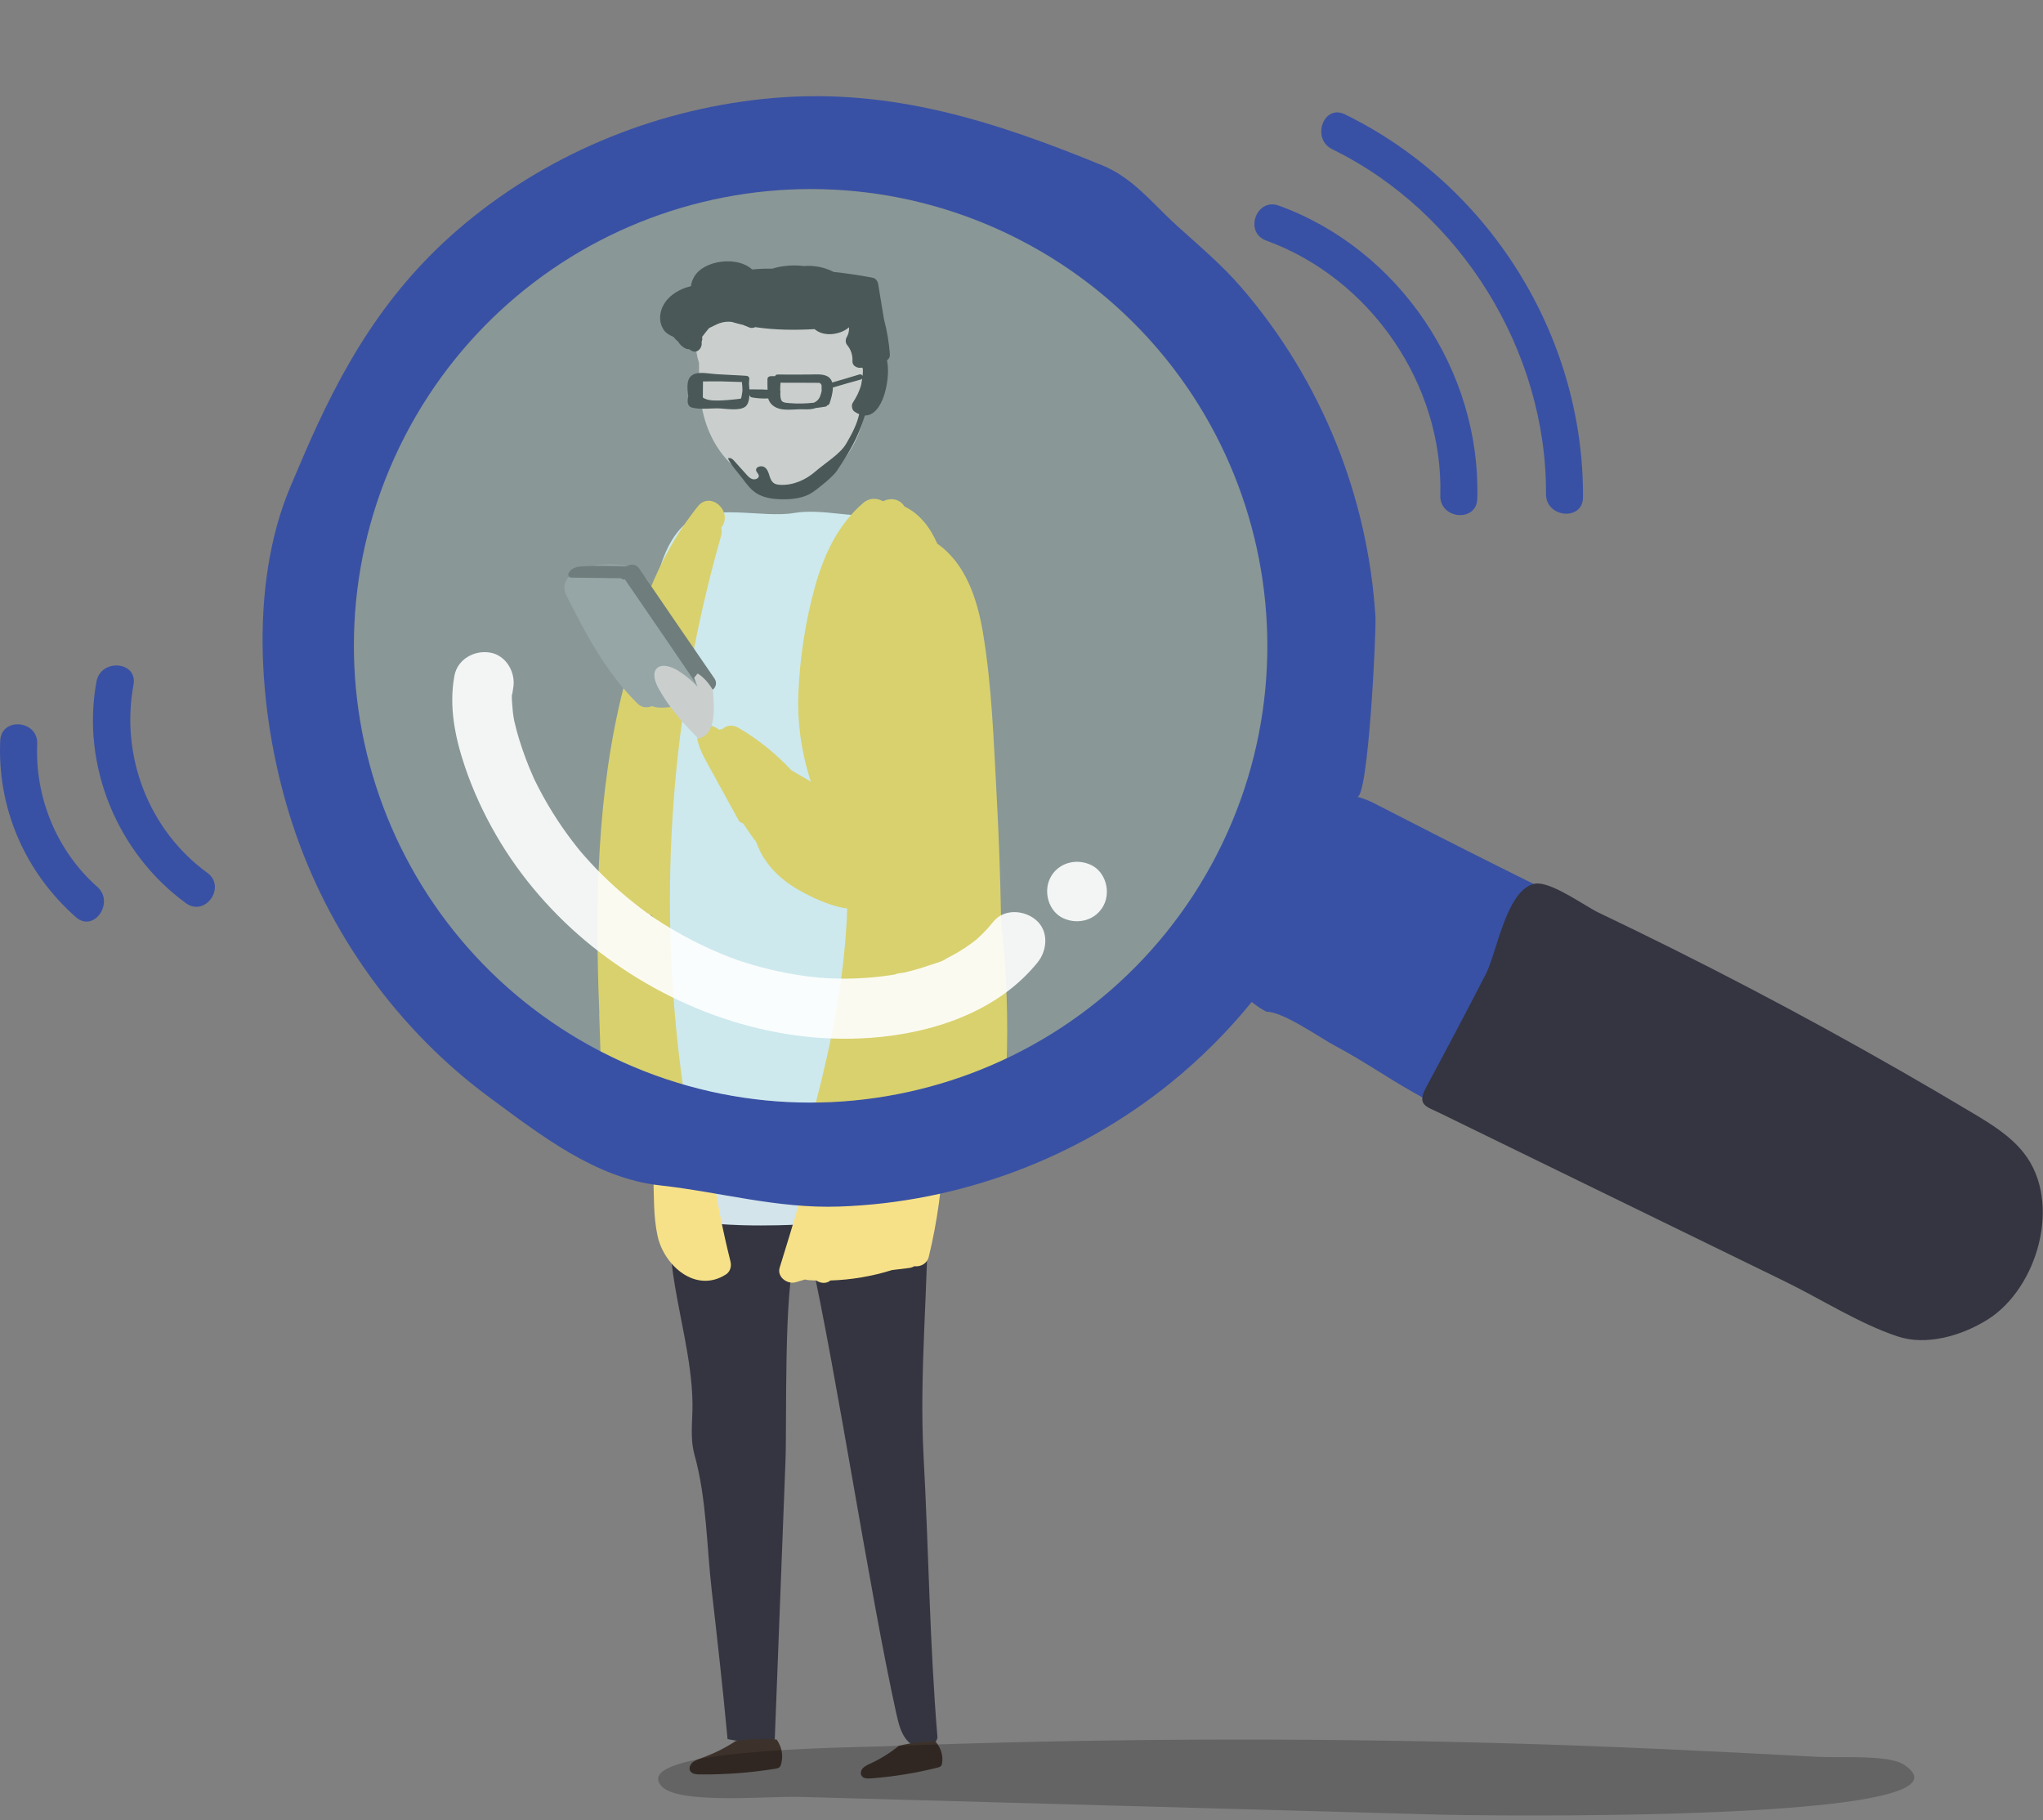 <svg width="348" height="310" viewBox="0 0 348 310" fill="none" xmlns="http://www.w3.org/2000/svg">
<rect x="0" y="0" width="348" height="310" fill="#808080" stroke="none"/>
<path d="M157.325 248.167C156.522 233.517 158.208 218.578 158.059 203.839C158.586 198.731 157.732 193.525 155.558 188.722C155.422 188.425 155.278 188.119 155.01 187.89C154.178 187.181 152.751 187.558 151.647 187.936C141.048 191.546 128.526 190.697 118.861 185.597C116.95 188 116.403 190.947 115.931 193.796C115.171 198.399 114.335 202.998 114.131 207.623L114.127 207.648C114.084 208.642 114.059 209.635 114.08 210.633C114.212 216.4 115.558 222.081 116.611 227.763C117.299 231.47 117.902 235.203 117.957 238.956C118.004 242.031 117.481 244.842 118.314 247.848C120.364 255.258 120.369 263.335 121.235 270.906C122.165 279.016 123.078 287.123 123.838 295.246C123.868 295.569 123.897 295.891 123.927 296.214C124.424 296.325 131.978 297.76 131.978 296.142C132.585 280.379 133.188 264.617 133.796 248.855C134.05 242.222 133.469 219.814 135.507 213.495C136.344 213.563 137.184 213.635 138.021 213.703C142.628 234.561 148.089 271.097 152.696 291.959C153.104 293.798 153.592 295.777 155.057 296.961C156.522 298.146 159.257 297.815 159.69 295.985C158.352 280.044 158.195 264.112 157.325 248.167Z" fill="#343540"/>
<path d="M143.847 107.307C143.847 102.368 139.12 98.36 133.294 98.36C127.464 98.36 122.742 102.364 122.742 107.307C122.742 108.131 122.887 108.929 123.133 109.685C123.141 109.88 123.146 110.08 123.141 110.284C123.112 112.067 123.201 113.859 123.583 115.617C124.326 119.04 126.271 122.22 129.944 124.165C131.167 124.815 132.572 125.307 134.037 125.299C136.004 125.286 137.812 124.365 139.176 123.218C143.689 119.439 144.08 113.757 143.762 108.394C143.813 108.042 143.847 107.681 143.847 107.307Z" fill="#D0C5C2"/>
<path d="M132.288 296.287C129.966 296.121 127.617 296.21 125.32 296.546C123.549 297.718 121.605 298.686 119.558 299.42C118.963 299.633 118.335 299.841 117.897 300.257C117.46 300.673 117.282 301.369 117.689 301.807C118.046 302.189 118.683 302.231 119.244 302.236C123.537 302.274 127.838 301.951 132.063 301.268C132.318 301.225 132.586 301.178 132.768 301.017C132.913 300.89 132.985 300.707 133.036 300.529C133.465 299.11 133.189 297.527 132.288 296.287Z" fill="#3D322B"/>
<path d="M159.308 296.592C157.214 296.618 155.129 296.872 153.117 297.352C151.673 298.537 150.051 299.552 148.306 300.363C147.8 300.601 147.265 300.83 146.921 301.238C146.577 301.641 146.501 302.282 146.917 302.643C147.282 302.957 147.851 302.949 148.357 302.911C152.195 302.622 155.996 302.006 159.686 301.076C159.907 301.021 160.14 300.957 160.285 300.796C160.399 300.669 160.442 300.503 160.467 300.342C160.692 299.034 160.259 297.637 159.308 296.592Z" fill="#3D322B"/>
<path d="M158.488 197.504C158.454 187.414 158.416 177.329 158.382 167.24C158.352 158.739 156.416 149.719 155.155 141.324C154.462 136.704 153.643 135.099 151.545 130.98C151.248 130.394 151.197 129.999 148.42 129.103C147.817 128.908 146.386 128.097 145.647 128.22C142.021 128.832 138.335 127.46 134.708 128.072C130.874 128.721 124.441 126.781 121.451 129.401C117.413 132.946 117.133 141.363 116.487 146.87C115.621 154.301 113.566 161.834 113.201 169.308C112.882 175.868 112.708 182.433 112.589 189.002C112.525 192.425 111.277 204.327 114.351 206.621C116.152 207.958 120.963 208.506 125.918 208.671C126.097 208.676 126.275 208.684 126.453 208.688C126.5 208.688 126.547 208.693 126.598 208.693C128.615 208.748 130.632 208.739 132.458 208.701C135.154 208.642 137.439 208.514 138.674 208.4C144.454 207.873 150.161 206.697 155.821 205.393C156.828 205.164 157.936 204.854 158.488 203.933C158.883 203.274 158.492 198.285 158.488 197.504Z" fill="#D3E4EA"/>
<path d="M146.48 108.611C146.369 107.171 146.132 105.778 145.766 104.385C145.766 104.377 145.762 104.373 145.758 104.364C145.52 102.946 145.291 101.523 145.062 100.105C144.998 99.714 144.769 99.366 144.357 99.29C142.777 98.988 141.197 98.759 139.605 98.585C138.535 98.02 137.176 97.753 135.983 97.867C135.129 97.753 134.246 97.787 133.507 97.884C133.061 97.944 132.573 98.037 132.106 98.186C131.282 98.173 130.458 98.207 129.635 98.288C127.868 96.632 123.779 97.111 122.569 99.145C122.322 99.562 122.191 99.952 122.153 100.326C120.547 100.725 118.985 101.689 118.501 103.341C118.263 104.156 118.365 105.044 118.87 105.736C119.155 106.126 119.575 106.334 120 106.526C120.165 106.738 120.365 106.937 120.586 107.12C120.768 107.434 121.04 107.71 121.431 107.923C121.592 108.012 121.749 108.042 121.893 108.029C122.004 108.097 122.11 108.16 122.208 108.22C122.921 108.657 123.601 107.838 123.443 107.163C123.533 106.967 123.562 106.742 123.511 106.53C123.813 106.173 124.093 105.765 124.378 105.46C124.709 105.298 125.036 105.12 125.392 104.967C125.426 104.95 125.46 104.942 125.499 104.925C125.554 104.908 125.601 104.891 125.647 104.865C126.174 104.683 126.675 104.649 127.167 104.704C127.214 104.717 127.265 104.734 127.312 104.746C127.707 104.865 128.11 104.967 128.514 105.061C128.764 105.154 129.01 105.26 129.265 105.371C129.52 105.481 129.787 105.451 130.017 105.337C132.39 105.702 134.866 105.715 137.278 105.579C138.378 106.551 140.374 106.305 141.473 105.375C141.482 105.371 141.486 105.362 141.49 105.358C141.52 105.77 141.427 106.207 141.185 106.606C141.04 106.844 141.049 107.264 141.227 107.481C141.72 108.075 141.945 108.734 141.907 109.502C141.877 110.118 142.565 110.402 143.062 110.292C143.219 110.258 143.202 110.772 143.142 111.303C143.083 111.167 142.943 111.069 142.747 111.129C141.648 111.46 140.548 111.804 139.435 112.11C139.325 111.744 139.095 111.443 138.675 111.277C138.072 111.039 137.287 111.129 136.658 111.133C135.363 111.137 134.064 111.154 132.768 111.133C132.599 111.129 132.492 111.218 132.45 111.332C132.267 111.337 132.08 111.332 131.898 111.341C131.69 111.345 131.52 111.49 131.516 111.672C131.511 112.114 131.507 112.555 131.528 113.001C131.291 112.984 131.053 112.967 130.828 112.963C130.318 112.95 129.813 112.946 129.303 112.955C129.291 112.704 129.269 112.458 129.252 112.237C129.265 112.033 129.291 111.834 129.295 111.63C129.299 111.447 129.125 111.294 128.925 111.294H128.841C128.819 111.29 128.798 111.281 128.773 111.281C127.609 111.226 126.45 111.158 125.286 111.095C124.475 111.052 123.392 110.797 122.628 111.056C121.528 111.43 121.69 112.729 121.826 113.787C121.724 114.245 121.702 114.687 121.932 114.959C122.114 115.175 122.386 115.205 122.649 115.248C123.507 115.396 124.526 115.265 125.401 115.269C126.254 115.273 128.119 115.647 128.832 115.048C129.159 114.772 129.278 114.254 129.312 113.693C129.329 113.693 129.346 113.698 129.363 113.698C129.38 113.808 129.456 113.906 129.609 113.931C130.272 114.054 130.938 114.093 131.609 114.059C131.762 114.581 132.136 115.031 132.824 115.269C133.732 115.587 134.964 115.341 135.932 115.383C136.48 115.409 136.998 115.392 137.456 115.222C137.847 115.175 138.242 115.124 138.633 115.052C138.73 115.035 138.807 114.967 138.853 114.887C138.968 114.865 139.074 114.793 139.112 114.67C139.278 114.165 139.52 113.405 139.52 112.717C140.654 112.369 141.8 112.054 142.938 111.74C143.015 111.719 143.066 111.681 143.104 111.634C143.053 111.995 142.998 112.301 142.977 112.373C142.764 113.192 142.395 113.893 141.941 114.598C141.758 114.887 141.839 115.451 142.132 115.655C142.34 115.8 142.539 115.906 142.726 115.986C142.454 117.248 141.809 118.449 141.138 119.6C140.395 120.874 138.514 121.999 137.359 123.006C136.208 124.012 134.633 124.73 133.019 124.624C132.807 124.611 132.594 124.581 132.407 124.488C132.013 124.292 131.855 123.863 131.737 123.477C131.622 123.091 131.482 122.662 131.104 122.441C130.726 122.22 130.059 122.424 130.106 122.823C130.136 123.082 130.441 123.273 130.446 123.532C130.45 123.829 130.025 124.012 129.703 123.927C129.38 123.846 129.15 123.6 128.938 123.367C128.433 122.806 127.932 122.246 127.426 121.685C127.214 121.447 126.972 121.252 126.662 121.384C127.07 122.267 127.898 123.112 128.492 123.914C128.981 124.573 129.49 125.248 130.225 125.694C131.104 126.224 132.204 126.369 133.265 126.386C134.556 126.407 135.915 126.246 136.955 125.566C137.698 125.078 139.524 123.609 139.991 122.9C141.558 120.522 142.556 118.878 143.389 116.22C143.397 116.19 143.405 116.161 143.414 116.131C144.781 116.161 145.601 114.462 145.945 113.014C146.225 111.825 146.352 110.534 146.119 109.379C146.352 109.243 146.505 108.984 146.48 108.611ZM128.314 113.927C128.293 113.982 128.263 114.037 128.229 114.088C127.125 114.211 125.974 114.352 124.874 114.296C124.327 114.271 123.898 114.165 123.592 113.931C123.592 113.927 123.596 113.923 123.596 113.914C123.601 113.265 123.609 112.619 123.613 111.969C124.339 111.965 125.07 111.965 125.796 111.961C126.654 111.986 127.516 112.012 128.373 112.042C128.407 112.36 128.45 112.729 128.446 113.082C128.416 113.366 128.365 113.647 128.314 113.927ZM138.106 113.269C137.957 113.88 137.762 114.322 137.193 114.572C136.221 114.683 135.24 114.713 134.259 114.632C133.444 114.564 133.163 114.564 133.091 113.804C133.078 113.676 133.074 113.545 133.07 113.413C133.117 113.315 133.112 113.201 133.066 113.103C133.066 112.78 133.083 112.453 133.104 112.131C134.7 112.127 136.293 112.139 137.889 112.148C138.004 112.224 138.085 112.322 138.127 112.432C138.132 112.666 138.132 112.899 138.136 113.133C138.123 113.175 138.119 113.218 138.106 113.269Z" fill="#333333"/>
<path d="M160.085 177.881C160 172.811 159.821 167.745 159.545 162.683C159.184 156.072 158.968 149.278 157.872 142.743C157.184 138.619 155.757 134.246 152.28 131.821C151.413 129.855 150.157 128.186 148.25 127.26C147.664 126.305 146.53 126.182 145.634 126.628C144.925 126.224 143.987 126.173 143.218 126.832C140.131 129.477 138.407 133.171 137.328 137.023C136.156 141.205 135.468 145.719 135.282 150.055C134.98 157.019 137.171 163.966 141.188 169.626C141.226 170.442 141.256 171.253 141.277 172.068C141.66 187.151 137.222 201.669 132.806 215.92C132.309 217.521 134.152 218.833 135.57 218.391C136.093 218.23 136.619 218.081 137.141 217.929C137.333 217.988 137.532 218.03 137.753 218.047C138.186 218.073 138.619 218.094 139.052 218.107C139.783 218.604 140.751 218.689 141.456 218.103C145.018 217.988 148.547 217.393 151.944 216.328L154.819 215.979C155.142 215.941 155.464 215.835 155.753 215.674C156.772 215.805 157.91 215.279 158.208 214.052C161.133 202.039 161.384 189.924 160.085 177.881Z" fill="#F7E188"/>
<path d="M122.989 127.252C117.817 133.719 115.193 141.448 113.889 149.465C110.624 162.272 110.39 175.911 110.934 189.206C110.925 189.291 110.921 189.38 110.925 189.474L111.295 200.378C111.409 203.737 111.291 207.215 112.008 210.514C113.104 215.538 118.475 220.353 123.626 217.092C124.399 216.604 124.637 215.695 124.425 214.85C119.049 193.419 118.123 170.913 121.72 149.112C122.734 142.959 124.115 136.874 125.822 130.878C125.932 130.492 125.923 130.152 125.839 129.859C127.384 127.923 124.543 125.311 122.989 127.252Z" fill="#F7E188"/>
<path d="M122.237 144.704C121.18 142.976 119.94 141.418 118.695 139.83C117.587 138.411 117.468 136.484 115.952 135.367C114.462 134.271 112.538 134.263 110.772 134.424C110.441 134.454 110.143 134.573 109.893 134.747C109.723 134.827 109.57 134.934 109.434 135.061C108.899 135.18 108.356 135.358 107.808 135.579C106.708 136.021 106.385 137.103 106.899 138.127C109.294 142.887 111.787 147.63 115.63 151.397C116.139 151.898 116.81 151.927 117.375 151.69C117.693 151.809 118.042 151.881 118.436 151.881C119.434 151.881 120.466 151.69 121.451 151.528C122.466 151.358 123.405 151.172 123.927 150.182C124.857 148.428 123.116 146.148 122.237 144.704Z" fill="#909294"/>
<path d="M125.014 148.301C121.927 143.838 118.878 139.346 115.813 134.866C115.409 134.275 114.73 134.288 114.271 134.598C112.662 134.526 111.052 134.509 109.443 134.568C108.573 134.602 107.621 134.573 107.18 135.439C107.048 135.698 107.256 135.97 107.528 135.974C109.558 136.004 111.587 136.025 113.617 136.055C113.706 136.212 113.893 136.233 114.046 136.165C117.086 140.607 120.144 145.04 123.163 149.499C123.957 150.671 125.821 149.469 125.014 148.301Z" fill="#606060"/>
<path d="M141.829 164.166C139.426 162.522 136.955 160.968 134.42 159.537C132.551 157.512 130.386 155.766 127.974 154.352C127.196 153.898 126.479 154.055 125.974 154.497C125.855 154.514 125.74 154.544 125.625 154.582C125.247 154.331 124.869 154.136 124.517 154.034C124.517 154.034 124.513 154.034 124.513 154.038C124.275 154.153 124.046 154.272 123.825 154.408C123.795 154.429 123.642 154.531 123.528 154.607C123.413 154.701 123.188 154.879 123.188 154.879C123.086 154.964 122.988 155.053 122.886 155.142C122.857 156.051 123.388 157.304 123.948 158.319L125.443 161.04C125.498 161.159 125.557 161.278 125.634 161.397C125.655 161.431 125.676 161.465 125.698 161.499L128.075 165.83C128.233 165.89 128.394 165.966 128.555 166.064C129.069 166.845 129.596 167.614 130.152 168.357C130.993 170.782 132.874 172.777 135.256 174.136C138.296 175.869 143.838 178.383 146.076 174.276C148.254 170.276 144.967 166.31 141.829 164.166Z" fill="#F7E188"/>
<path d="M151.813 137.69C151.359 136.819 150.255 136.488 149.38 136.789C148.688 136.768 147.936 136.908 147.121 137.269C142.454 139.329 141.393 145.218 140.399 149.639C138.989 155.906 138.064 162.352 139.057 168.752C139.172 169.495 139.614 169.975 140.157 170.208C140.119 170.917 140.11 171.631 140.127 172.348C140.153 173.525 141.002 174.047 141.898 174.017C142.238 174.174 142.548 174.246 142.837 174.255C143.206 174.561 143.682 174.726 144.221 174.663C150.004 173.966 149.584 166.51 150.505 162.238C151.113 159.427 151.962 156.717 152.981 154.03C153.941 151.511 154.93 148.934 155.083 146.216C155.232 143.49 154.128 139.469 151.813 137.69Z" fill="#F7E188"/>
<path d="M123.048 155.651C123.226 155.609 123.405 155.549 123.579 155.456C124.364 155.036 124.687 154.225 124.831 153.392C125.04 152.186 124.916 150.946 124.836 149.723C124.343 148.929 123.77 148.207 122.963 147.702C122.819 147.876 122.674 148.05 122.53 148.229L122.959 149.337C122.275 148.585 121.481 147.923 120.615 147.384C119.774 146.857 118.615 146.471 117.991 147.061C117.375 147.647 117.744 148.738 118.207 149.571C119.456 151.817 121.167 153.8 123.048 155.651Z" fill="#D0C5C2"/>
<mask id="mask0_805_1126" style="mask-type:luminance" maskUnits="userSpaceOnUse" x="43" y="30" width="187" height="167">
<path d="M136.607 196.158C187.854 196.158 229.398 159.083 229.398 113.349C229.398 67.616 187.854 30.541 136.607 30.541C85.359 30.541 43.815 67.616 43.815 113.349C43.815 159.083 85.359 196.158 136.607 196.158Z" fill="white"/>
</mask>
<g mask="url(#mask0_805_1126)">
<path d="M166.679 254.604C165.563 234.209 167.907 213.402 167.703 192.879C168.437 185.767 167.248 178.518 164.221 171.83C164.034 171.414 163.83 170.989 163.456 170.671C162.297 169.686 160.314 170.208 158.773 170.734C144.012 175.762 126.577 174.577 113.12 167.478C110.462 170.824 109.698 174.93 109.044 178.896C107.982 185.308 106.823 191.707 106.538 198.149C106.538 198.162 106.534 198.174 106.534 198.174V198.187C106.475 199.571 106.441 200.956 106.47 202.34C106.657 210.37 108.53 218.277 109.995 226.192C110.95 231.355 111.791 236.553 111.872 241.78C111.935 246.061 111.209 249.971 112.369 254.163C115.222 264.481 115.231 275.726 116.437 286.269C117.727 297.56 119.006 308.851 120.059 320.159C120.101 320.609 120.144 321.06 120.182 321.51C120.87 321.663 131.397 323.663 131.397 321.412C132.242 299.463 133.082 277.517 133.927 255.568C134.284 246.332 133.473 215.13 136.31 206.332C137.477 206.429 138.645 206.523 139.813 206.62C146.229 235.665 153.834 286.541 160.25 315.582C160.815 318.138 161.499 320.898 163.541 322.546C165.58 324.193 169.389 323.731 169.992 321.183C168.11 298.996 167.894 276.808 166.679 254.604Z" fill="#537082"/>
<path d="M147.915 58.474C147.915 51.595 141.337 46.019 133.218 46.019C125.103 46.019 118.521 51.595 118.521 58.474C118.521 59.62 118.721 60.729 119.065 61.786C119.078 62.058 119.086 62.334 119.078 62.623C119.035 65.102 119.158 67.603 119.693 70.049C120.73 74.814 123.435 79.243 128.551 81.952C130.254 82.856 132.212 83.54 134.25 83.527C136.989 83.51 139.503 82.224 141.409 80.631C147.698 75.366 148.242 67.455 147.796 59.99C147.868 59.493 147.915 58.988 147.915 58.474Z" fill="#D0C5C2"/>
<path d="M168.302 184.064C168.251 170.017 168.2 155.97 168.153 141.923C168.111 130.089 165.414 117.528 163.661 105.842C162.692 99.409 161.554 97.171 158.637 91.438C158.221 90.623 158.153 90.071 154.285 88.827C153.444 88.555 151.452 87.421 150.42 87.595C145.376 88.449 140.238 86.538 135.189 87.387C129.847 88.287 120.891 85.587 116.73 89.239C111.103 94.173 110.713 105.897 109.821 113.566C108.615 123.91 105.753 134.403 105.248 144.811C104.802 153.945 104.564 163.087 104.394 172.234C104.305 177.002 102.568 193.576 106.849 196.765C109.354 198.629 116.055 199.389 122.955 199.618C123.201 199.627 123.452 199.635 123.698 199.644C123.766 199.644 123.83 199.648 123.898 199.648C126.709 199.72 129.516 199.712 132.059 199.657C135.813 199.576 138.993 199.393 140.713 199.236C148.76 198.502 156.705 196.862 164.59 195.049C165.992 194.727 167.537 194.298 168.302 193.015C168.854 192.094 168.306 185.151 168.302 184.064Z" fill="#D3E4EA"/>
<path d="M151.575 60.283C151.422 58.279 151.091 56.342 150.582 54.398C150.577 54.385 150.573 54.376 150.569 54.368C150.242 52.393 149.919 50.414 149.596 48.436C149.507 47.892 149.189 47.408 148.611 47.298C146.416 46.877 144.212 46.559 141.995 46.317C140.509 45.531 138.611 45.157 136.955 45.315C135.766 45.153 134.535 45.2 133.507 45.336C132.887 45.416 132.203 45.552 131.554 45.76C130.407 45.739 129.261 45.79 128.114 45.901C125.655 43.595 119.961 44.261 118.275 47.094C117.931 47.671 117.753 48.219 117.698 48.737C115.464 49.293 113.286 50.635 112.611 52.937C112.279 54.075 112.42 55.31 113.124 56.274C113.519 56.814 114.105 57.107 114.7 57.37C114.929 57.667 115.209 57.943 115.515 58.198C115.77 58.635 116.148 59.017 116.691 59.315C116.912 59.438 117.133 59.48 117.337 59.463C117.49 59.557 117.638 59.646 117.774 59.727C118.764 60.334 119.711 59.192 119.498 58.257V58.253C119.626 57.981 119.664 57.667 119.592 57.374C120.012 56.877 120.398 56.308 120.793 55.884C121.256 55.659 121.711 55.412 122.207 55.196C122.258 55.175 122.305 55.158 122.352 55.136C122.428 55.115 122.496 55.09 122.556 55.056C123.286 54.801 123.987 54.75 124.675 54.835C124.742 54.856 124.81 54.877 124.874 54.898C125.426 55.06 125.982 55.204 126.547 55.332C126.891 55.463 127.244 55.608 127.596 55.765C127.953 55.922 128.326 55.875 128.645 55.718C131.953 56.223 135.401 56.245 138.755 56.058C140.288 57.412 143.065 57.068 144.598 55.773C144.607 55.765 144.615 55.756 144.624 55.748C144.662 56.321 144.535 56.932 144.199 57.489C144 57.82 144.008 58.402 144.259 58.708C144.942 59.536 145.257 60.449 145.206 61.523C145.167 62.385 146.119 62.776 146.811 62.618C147.032 62.567 147.006 63.289 146.925 64.024C146.84 63.837 146.645 63.701 146.373 63.782C144.845 64.24 143.312 64.725 141.762 65.149C141.609 64.64 141.291 64.224 140.705 63.994C139.864 63.663 138.772 63.79 137.893 63.79C136.089 63.795 134.28 63.82 132.475 63.79C132.237 63.786 132.093 63.909 132.029 64.066C131.774 64.071 131.52 64.071 131.261 64.075C130.972 64.083 130.73 64.283 130.73 64.538C130.726 65.153 130.717 65.769 130.747 66.385C130.416 66.364 130.084 66.338 129.774 66.334C129.065 66.317 128.36 66.313 127.651 66.321C127.634 65.969 127.605 65.629 127.579 65.323C127.596 65.043 127.63 64.763 127.638 64.483C127.643 64.228 127.401 64.015 127.125 64.015H127.002C126.972 64.011 126.942 63.998 126.908 63.994C125.29 63.918 123.672 63.824 122.055 63.735C120.929 63.672 119.418 63.319 118.352 63.68C116.819 64.198 117.044 66.007 117.235 67.485C117.091 68.126 117.061 68.737 117.379 69.12C117.634 69.421 118.008 69.459 118.377 69.523C119.57 69.731 120.993 69.548 122.207 69.553C123.396 69.557 125.991 70.079 126.985 69.243C127.443 68.856 127.609 68.139 127.651 67.357C127.677 67.357 127.698 67.362 127.723 67.362C127.749 67.514 127.851 67.65 128.067 67.689C128.989 67.858 129.919 67.909 130.853 67.867C131.065 68.593 131.588 69.222 132.543 69.553C133.808 69.994 135.524 69.655 136.87 69.714C137.63 69.748 138.352 69.727 138.989 69.489C139.537 69.425 140.08 69.349 140.624 69.255C140.76 69.23 140.866 69.136 140.934 69.026C141.095 68.996 141.24 68.899 141.299 68.725C141.533 68.02 141.868 66.962 141.868 66.007C143.443 65.523 145.044 65.085 146.632 64.644C146.739 64.614 146.807 64.559 146.866 64.495C146.794 64.996 146.717 65.425 146.692 65.523C146.395 66.661 145.881 67.638 145.252 68.618C144.993 69.022 145.112 69.803 145.52 70.088C145.809 70.287 146.085 70.44 146.348 70.546C145.97 72.304 145.07 73.977 144.136 75.578C143.099 77.353 140.479 78.916 138.874 80.321C137.269 81.723 135.078 82.721 132.832 82.576C132.539 82.559 132.237 82.517 131.983 82.389C131.43 82.118 131.214 81.523 131.053 80.984C130.891 80.445 130.7 79.85 130.174 79.544C129.647 79.239 128.717 79.523 128.785 80.079C128.827 80.44 129.252 80.704 129.256 81.064C129.261 81.481 128.67 81.731 128.22 81.617C127.77 81.502 127.447 81.158 127.159 80.835C126.458 80.054 125.757 79.277 125.057 78.496C124.759 78.164 124.424 77.892 123.995 78.075C124.564 79.307 125.715 80.483 126.543 81.6C127.227 82.517 127.931 83.46 128.955 84.079C130.178 84.818 131.711 85.018 133.193 85.043C134.989 85.073 136.883 84.848 138.331 83.901C139.367 83.222 141.906 81.175 142.556 80.19C144.739 76.878 146.127 74.589 147.286 70.89C147.299 70.848 147.312 70.81 147.325 70.767C149.227 70.81 150.373 68.444 150.849 66.427C151.24 64.771 151.414 62.975 151.091 61.366C151.405 61.162 151.618 60.805 151.575 60.283ZM126.284 67.689C126.25 67.769 126.212 67.841 126.169 67.914C124.636 68.084 123.027 68.279 121.503 68.207C120.738 68.168 120.144 68.024 119.715 67.697C119.715 67.689 119.719 67.684 119.719 67.676C119.728 66.771 119.736 65.871 119.745 64.967C120.755 64.962 121.77 64.962 122.781 64.958C123.978 64.992 125.171 65.03 126.369 65.069C126.42 65.514 126.475 66.028 126.471 66.521C126.428 66.912 126.356 67.298 126.284 67.689ZM139.919 66.771C139.715 67.625 139.439 68.236 138.645 68.589C137.29 68.742 135.927 68.784 134.56 68.669C133.422 68.576 133.036 68.576 132.934 67.514C132.917 67.336 132.908 67.153 132.904 66.967C132.968 66.831 132.963 66.669 132.895 66.538C132.895 66.088 132.917 65.629 132.951 65.187C135.172 65.179 137.392 65.2 139.613 65.209C139.775 65.315 139.885 65.451 139.949 65.608C139.953 65.935 139.953 66.257 139.957 66.585C139.944 66.644 139.936 66.703 139.919 66.771Z" fill="#333333"/>
<path d="M170.523 156.739C170.404 149.681 170.157 142.628 169.771 135.579C169.266 126.373 168.964 116.916 167.444 107.812C166.484 102.071 164.497 95.982 159.661 92.606C158.455 89.867 156.705 87.549 154.051 86.254C153.236 84.924 151.656 84.75 150.408 85.374C149.423 84.814 148.115 84.742 147.045 85.659C142.747 89.341 140.344 94.491 138.845 99.85C137.214 105.676 136.255 111.961 135.996 117.995C135.575 127.694 138.628 137.367 144.221 145.244C144.272 146.378 144.318 147.511 144.344 148.645C144.875 169.648 138.696 189.86 132.548 209.708C131.855 211.937 134.42 213.763 136.399 213.147C137.125 212.922 137.86 212.714 138.59 212.506C138.853 212.587 139.134 212.65 139.444 212.672C140.047 212.71 140.65 212.735 141.257 212.752C142.272 213.44 143.618 213.563 144.603 212.748C149.563 212.591 154.476 211.759 159.21 210.277L163.21 209.793C163.661 209.737 164.106 209.589 164.51 209.364C165.932 209.546 167.512 208.812 167.928 207.105C171.988 190.378 172.332 173.512 170.523 156.739Z" fill="#E0C74E"/>
<path d="M118.87 86.245C111.668 95.247 108.016 106.012 106.199 117.171C101.655 135.006 101.328 153.996 102.084 172.51C102.076 172.629 102.067 172.752 102.071 172.883L102.585 188.068C102.742 192.748 102.581 197.584 103.583 202.183C105.107 209.177 112.59 215.886 119.762 211.342C120.836 210.663 121.171 209.398 120.874 208.221C113.388 178.378 112.101 147.044 117.108 116.687C118.522 108.118 120.441 99.647 122.819 91.298C122.972 90.759 122.963 90.287 122.844 89.876C124.993 87.175 121.031 83.536 118.87 86.245Z" fill="#E0C74E"/>
<path d="M117.821 110.547C116.352 108.139 114.623 105.974 112.891 103.757C111.345 101.782 111.184 99.094 109.069 97.54C106.993 96.012 104.313 95.999 101.855 96.228C101.392 96.271 100.976 96.432 100.632 96.678C100.398 96.793 100.182 96.937 99.995 97.116C99.247 97.281 98.492 97.528 97.727 97.833C96.198 98.449 95.744 99.956 96.462 101.379C99.795 108.008 103.264 114.611 108.619 119.859C109.333 120.555 110.258 120.598 111.052 120.267C111.494 120.437 111.982 120.53 112.53 120.534C113.923 120.534 115.354 120.271 116.725 120.042C118.135 119.808 119.443 119.545 120.173 118.169C121.473 115.727 119.048 112.555 117.821 110.547Z" fill="#909294"/>
<path d="M121.689 115.553C117.388 109.337 113.146 103.082 108.878 96.844C108.313 96.02 107.375 96.041 106.729 96.475C104.487 96.373 102.245 96.347 100.003 96.432C98.793 96.479 97.468 96.441 96.852 97.642C96.665 98.007 96.959 98.381 97.336 98.385C100.164 98.424 102.988 98.458 105.816 98.496C105.944 98.717 106.199 98.746 106.415 98.649C110.649 104.836 114.908 111.006 119.107 117.214C120.216 118.849 122.815 117.18 121.689 115.553Z" fill="#606060"/>
<path d="M145.108 137.643C141.762 135.354 138.322 133.193 134.789 131.201C132.186 128.382 129.171 125.953 125.813 123.982C124.734 123.35 123.732 123.566 123.027 124.186C122.861 124.212 122.7 124.25 122.543 124.305C122.016 123.957 121.494 123.685 120.997 123.545C120.993 123.545 120.993 123.549 120.993 123.549C120.662 123.706 120.343 123.872 120.033 124.063C119.991 124.088 119.778 124.233 119.617 124.343C119.46 124.471 119.142 124.721 119.146 124.721C119.006 124.84 118.865 124.963 118.725 125.086C118.683 126.352 119.426 128.093 120.203 129.511L122.284 133.299C122.36 133.464 122.441 133.63 122.547 133.796C122.577 133.842 122.607 133.889 122.636 133.936L125.948 139.97C126.169 140.05 126.39 140.161 126.615 140.297C127.328 141.384 128.067 142.454 128.84 143.486C130.012 146.862 132.628 149.639 135.944 151.528C140.174 153.94 147.894 157.444 151.01 151.724C154.051 146.148 149.473 140.628 145.108 137.643Z" fill="#E0C74E"/>
<path d="M159.006 100.776C158.378 99.566 156.836 99.103 155.618 99.523C154.654 99.489 153.605 99.689 152.471 100.194C145.974 103.06 144.497 111.26 143.112 117.417C141.15 126.144 139.86 135.116 141.24 144.033C141.401 145.07 142.012 145.736 142.768 146.059C142.717 147.048 142.705 148.038 142.726 149.036C142.764 150.675 143.945 151.401 145.189 151.358C145.66 151.575 146.093 151.677 146.497 151.69C147.01 152.114 147.673 152.348 148.424 152.259C156.476 151.29 155.894 140.908 157.176 134.959C158.021 131.044 159.202 127.273 160.624 123.532C161.958 120.025 163.342 116.436 163.554 112.649C163.762 108.848 162.229 103.256 159.006 100.776Z" fill="#E0C74E"/>
<path d="M118.954 125.787C119.205 125.732 119.451 125.643 119.693 125.515C120.789 124.929 121.235 123.8 121.434 122.64C121.723 120.963 121.553 119.235 121.443 117.528C120.759 116.42 119.957 115.417 118.836 114.713C118.632 114.955 118.432 115.201 118.228 115.443L118.827 116.989C117.876 115.944 116.768 115.023 115.566 114.271C114.398 113.541 112.78 112.997 111.91 113.821C111.052 114.636 111.566 116.156 112.211 117.316C113.948 120.445 116.334 123.205 118.954 125.787Z" fill="#D0C5C2"/>
</g>
<path opacity="0.22" d="M321.871 305.488C326.151 304.266 327.54 302.656 324.257 300.541C321.616 298.843 313.31 299.442 309.578 299.238C292.091 298.299 274.579 297.442 256.982 296.945C221.589 295.938 185.979 296.104 150.471 297.45C145.201 297.65 107.171 297.871 112.64 304.193C115.422 307.408 130.704 305.905 136.263 306.062C148.416 306.397 160.565 306.737 172.718 307.072C197.72 307.765 223.908 308.495 245.636 309.098C251.042 309.242 306.091 309.994 321.871 305.488Z" fill="url(#paint0_linear_805_1126)"/>
<path d="M313.378 178.31C307.085 173.881 300.13 170.645 293.293 167.172C287.335 164.148 281.964 160.488 275.794 157.584C261.743 150.968 247.615 143.779 233.98 136.777C233.063 136.305 232.12 135.953 231.16 135.706C233.059 136.195 234.451 107.6 234.29 105.035C233.657 94.903 231.381 84.886 227.594 75.472C223.708 65.82 218.23 56.813 211.428 48.937C208.031 45.004 204.188 41.815 200.391 38.367C196.277 34.63 193.045 30.325 187.72 28.146C169.516 20.694 151.945 15.004 131.949 16.673C112.747 18.278 94.135 25.696 79.29 38.011C65.803 49.2 58.126 62.554 51.383 78.393C50.758 79.858 50.134 81.323 49.51 82.793C42.177 100.012 44.079 122.882 49.837 140.416C55.935 158.989 67.799 175.457 83.549 187.053C92.058 193.321 101.477 200.701 112.373 201.899C122.751 203.041 132.314 205.877 142.955 205.512C163.474 204.807 183.555 197.312 199.495 184.374C204.527 180.289 209.135 175.686 213.22 170.658C213.98 171.295 214.816 171.856 215.733 172.327C218.625 172.327 224.838 176.773 227.496 178.178C231.984 180.556 236.226 183.495 240.651 186.009C251.649 192.255 263.339 196.769 274.452 202.472C279.552 205.088 284.647 207.708 289.747 210.323C291.187 211.062 292.694 211.737 294.096 212.553C299.37 215.623 305.026 216.077 311.17 216.154C313.179 216.179 315.255 216.107 317.068 215.241C318.737 214.442 320.032 213.049 321.26 211.665C324.139 208.429 327.005 204.867 327.727 200.595C328.508 195.962 326.563 191.202 323.582 187.571C320.606 183.97 317.136 180.956 313.378 178.31ZM207.275 145.528C187.652 183.745 140.768 198.82 102.551 179.198C64.334 159.575 49.26 112.691 68.882 74.474C88.504 36.257 135.388 21.182 173.605 40.805C211.823 60.427 226.897 107.311 207.275 145.528Z" fill="#3951A4"/>
<path opacity="0.18" d="M193.081 165.005C223.457 134.628 223.457 85.378 193.081 55.002C162.704 24.625 113.454 24.625 83.078 55.002C52.701 85.378 52.701 134.628 83.078 165.005C113.454 195.381 162.704 195.381 193.081 165.005Z" fill="#B4FFFF"/>
<g opacity="0.9">
<path d="M169.219 156.977C168.617 157.724 167.98 158.442 167.296 159.117C166.969 159.439 166.625 159.745 166.285 160.059C166.056 160.229 165.831 160.416 165.602 160.586C164.837 161.155 164.039 161.681 163.219 162.17C162.807 162.416 162.391 162.65 161.967 162.875C161.754 162.989 161.542 163.1 161.326 163.206C161.283 163.227 161.241 163.253 161.198 163.278C161.202 163.274 161.202 163.274 161.207 163.27C161.202 163.274 161.198 163.278 161.194 163.278C161.117 163.325 161.041 163.376 160.973 163.427C160.272 163.851 159.241 164.093 158.514 164.348C157.483 164.718 156.429 165.04 155.372 165.321C154.901 165.448 154.425 165.563 153.945 165.673C153.678 165.732 152.718 165.779 152.519 165.97C152.34 166 152.166 166.03 151.988 166.059C151.444 166.144 150.901 166.221 150.353 166.289C148.383 166.531 146.404 166.658 144.421 166.684C143.521 166.696 142.62 166.684 141.72 166.654C141.27 166.637 140.82 166.616 140.374 166.59C140.276 166.586 140.085 166.595 139.966 166.603C140.017 166.599 140.09 166.594 140.196 166.586C141.007 166.518 139.886 166.556 139.682 166.539C135.937 166.191 132.225 165.486 128.603 164.454C127.737 164.208 126.879 163.945 126.026 163.66C125.877 163.609 125.728 163.558 125.58 163.512C125.104 163.321 124.62 163.159 124.144 162.977C122.361 162.28 120.607 161.503 118.892 160.658C117.223 159.834 115.592 158.938 113.996 157.979C113.176 157.482 112.365 156.972 111.563 156.441C111.461 156.374 111.363 156.31 111.265 156.242C111.274 156.25 111.282 156.263 111.291 156.272C111.282 156.259 111.27 156.246 111.257 156.233C111.172 156.174 111.087 156.119 111.002 156.064C110.853 155.962 110.781 155.881 110.773 155.843C110.522 155.681 110.25 155.528 110.055 155.384C107.01 153.151 104.153 150.658 101.528 147.94C100.904 147.291 100.293 146.632 99.694 145.957C99.414 145.639 99.133 145.316 98.857 144.993C98.696 144.794 98.531 144.594 98.369 144.39C97.176 142.896 96.051 141.35 95.002 139.758C93.83 137.974 92.747 136.131 91.766 134.237C91.532 133.787 91.307 133.337 91.087 132.883C91.002 132.709 90.738 132.021 91.002 132.713C91.29 133.464 90.93 132.547 90.857 132.386C90.399 131.358 89.97 130.318 89.575 129.265C88.789 127.176 88.101 125.035 87.613 122.857C87.605 122.827 87.596 122.781 87.583 122.721C87.554 122.556 87.473 122.122 87.46 122.033C87.367 121.392 87.299 120.751 87.261 120.105C87.252 119.974 87.189 119.286 87.176 118.768C87.184 118.725 87.201 118.602 87.239 118.347C87.295 117.965 87.35 117.583 87.418 117.201C87.902 114.572 86.225 111.6 83.452 111.15C80.768 110.713 77.919 112.296 77.401 115.116C76.445 120.318 77.498 125.545 79.159 130.488C80.53 134.569 82.356 138.53 84.513 142.254C88.687 149.469 94.348 155.953 100.845 161.168C114.14 171.83 131.24 178.021 148.374 176.765C158.85 175.996 169.95 172.344 176.753 163.911C178.426 161.834 178.659 158.535 176.447 156.684C174.438 154.985 171.016 154.751 169.219 156.977ZM87.239 118.169C87.248 118.165 87.184 118.632 87.171 118.751C87.167 118.441 87.18 118.199 87.239 118.169Z" fill="white"/>
</g>
<path d="M111.261 156.233C110.938 155.843 110.747 155.762 110.764 155.834C110.951 155.957 111.129 156.089 111.252 156.229C111.256 156.229 111.256 156.233 111.261 156.233Z" fill="#456184"/>
<g opacity="0.9">
<path d="M185.792 147.303C183.27 146.148 180.216 146.968 178.904 149.516C177.681 151.894 178.603 155.248 181.117 156.403C183.639 157.558 186.692 156.739 188.004 154.191C189.227 151.809 188.306 148.454 185.792 147.303Z" fill="white"/>
</g>
<path d="M217.826 35.021C214.004 33.633 211.851 39.582 215.686 40.975C233.44 47.425 245.873 65.48 245.338 84.406C245.224 88.457 251.525 89.026 251.64 84.941C252.255 63.179 238.332 42.469 217.826 35.021Z" fill="#3951A4"/>
<path d="M229.079 19.471C225.432 17.692 223.313 23.654 226.939 25.424C248.833 36.117 263.475 59.828 263.343 84.168C263.322 88.211 269.624 88.788 269.645 84.704C269.798 57.276 253.708 31.497 229.079 19.471Z" fill="#3951A4"/>
<path d="M16.435 116.084C13.794 130.369 19.977 145.316 31.671 153.839C34.962 156.238 38.605 151.066 35.314 148.666C25.289 141.359 20.495 128.764 22.741 116.619C23.476 112.623 17.17 112.105 16.435 116.084Z" fill="#3951A4"/>
<path d="M0.036 126.169C-0.461 137.745 4.278 148.577 12.932 156.225C15.976 158.917 19.594 153.724 16.575 151.053C9.679 144.955 5.942 135.864 6.337 126.7C6.511 122.649 0.21 122.084 0.036 126.169Z" fill="#3951A4"/>
<path d="M261.989 150.484C261.764 150.475 261.556 150.492 261.365 150.535C256.587 151.583 254.987 162.221 253.11 165.877C249.785 172.348 246.379 178.773 242.931 185.181C241.267 188.272 242.965 188.472 245.398 189.656C247.25 190.561 249.105 191.465 250.957 192.37C256.345 194.998 261.73 197.627 267.118 200.255C279.424 206.26 291.73 212.26 304.036 218.264C310.253 221.296 316.686 225.449 323.238 227.631C328.121 229.258 334.126 227.542 338.559 224.765C347.086 219.423 351.315 204.795 344.754 196.412C342.466 193.486 339.221 191.495 336.032 189.588C319.395 179.639 302.38 170.323 285.034 161.66C280.813 159.554 276.575 157.486 272.32 155.456C270.091 154.395 264.851 150.569 261.989 150.484Z" fill="#343540"/>
<defs>
<linearGradient id="paint0_linear_805_1126" x1="112.17" y1="302.195" x2="324.485" y2="320.853" gradientUnits="userSpaceOnUse">
<stop/>
<stop offset="1"/>
</linearGradient>
</defs>
</svg>
